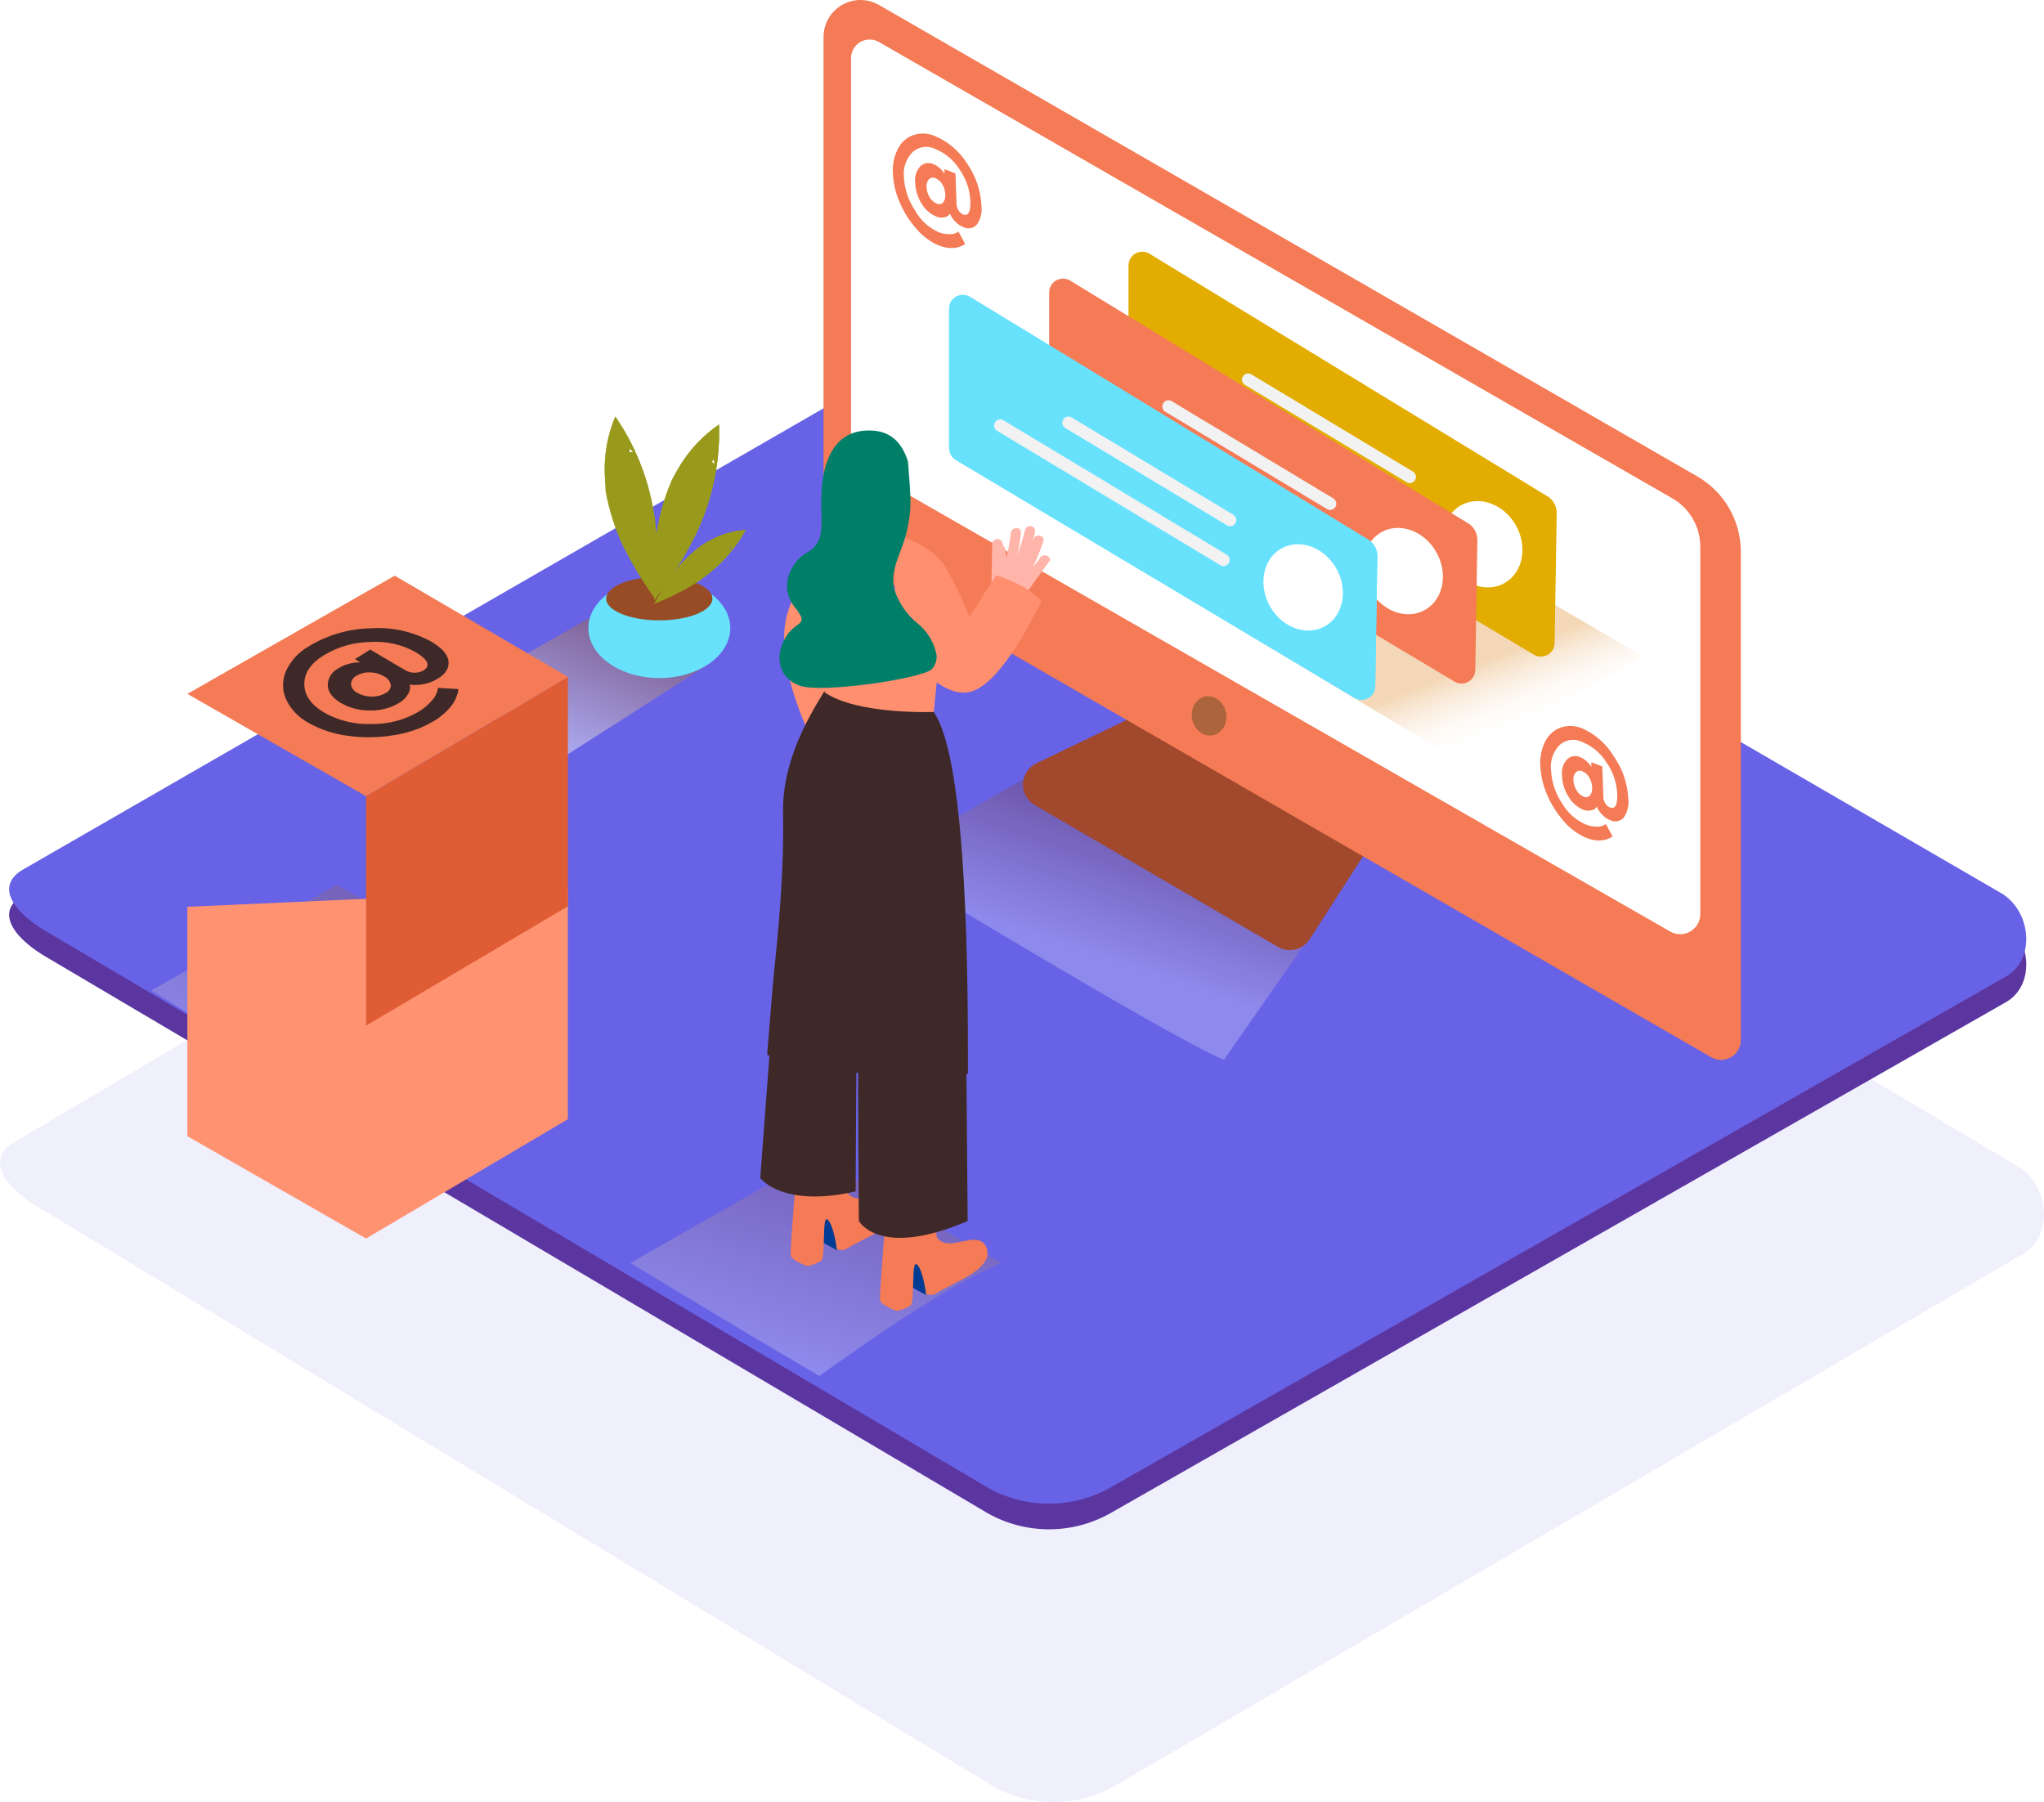 <?xml version="1.0" encoding="UTF-8" standalone="no"?>
<svg
   width="240"
   height="211.593"
   viewBox="0 0 240 211.593"
   fill="none"
   version="1.1"
   id="svg164"
   xmlns="http://www.w3.org/2000/svg"
   xmlnsSvg="http://www.w3.org/2000/svg">
  <path
     opacity="0.099"
     d="M 116.454,209.641 4.667,141.832 c -3.559,-2.054 -6.609,-5.419 -3.142,-7.627 L 113.709,67.841 c 1.682,-1.07 4.237,-1.773 5.951,-0.749 l 117.328,69.903 c 3.559,2.121 4.198,8.028 0.652,10.169 l -106.455,62.37 c -4.547,2.707 -10.148,2.747 -14.731,0.107 z"
     fill="#6862e6"
     id="path2" />
  <path
     d="M 115.994,177.689 5.676,112.512 c -3.512,-1.974 -6.523,-5.209 -3.1,-7.331 L 113.286,41.393 c 1.66,-1.029 4.181,-1.704 5.873,-0.72 l 115.786,67.19 c 3.512,2.039 4.142,7.718 0.643,9.775 l -105.056,59.949 c -4.487,2.602 -10.015,2.641 -14.538,0.103 z"
     fill="#5b36a0"
     id="path4" />
  <path
     d="M 115.994,174.681 5.676,109.504 c -3.512,-1.975 -6.523,-5.209 -3.1,-7.332 L 113.286,38.384 c 1.66,-1.029 4.181,-1.704 5.873,-0.72 l 115.786,67.19 c 3.512,2.039 4.142,7.717 0.643,9.775 l -105.056,59.949 c -4.487,2.602 -10.015,2.641 -14.538,0.103 z"
     fill="#6862e6"
     id="path6" />
  <g
     style="mix-blend-mode:multiply"
     opacity="0.25"
     id="g10"
     transform="translate(-28,-0.407)">
    <path
       d="m 153.09,89.094 -21.768,12.418 c 0,0 33.533,20.457 40.39,23.338 l 12.537,-18.007"
       fill="url(#paint0_linear_332_2)"
       id="path8"
       style="fill:url(#paint0_linear_332_2)" />
  </g>
  <g
     style="mix-blend-mode:multiply"
     opacity="0.25"
     id="g14"
     transform="translate(-28,-0.407)">
    <path
       d="m 145.57,148.67 -21.774,-12.393 -21.774,12.418 c 0,0 11.34,6.92 22.179,13.274 6.883,-4.868 13.772,-9.788 21.369,-13.299 z"
       fill="url(#paint1_linear_332_2)"
       id="path12"
       style="fill:url(#paint1_linear_332_2)" />
  </g>
  <g
     style="mix-blend-mode:multiply"
     opacity="0.46"
     id="g18"
     transform="translate(-28,-0.407)">
    <path
       d="M 98.658,72.142 84.847,80.02 c 0,0 1.171,7.222 8.028,10.103 L 110.957,78.547"
       fill="url(#paint2_linear_332_2)"
       id="path16"
       style="fill:url(#paint2_linear_332_2)" />
  </g>
  <ellipse
     cx="77.418"
     cy="73.748"
     rx="8.33"
     ry="5.865"
     fill="#68e1fd"
     id="ellipse20" />
  <ellipse
     cx="77.412"
     cy="70.288"
     rx="6.24"
     ry="2.553"
     fill="#974c26"
     id="ellipse22" />
  <path
     fill-rule="evenodd"
     clip-rule="evenodd"
     d="m 77.058,62.577 c 0.09,1.151 0.129,2.302 0.129,3.453 -0.007,1.44 -0.077,2.881 -0.232,4.315 -0.495,-0.688 -0.984,-1.408 -1.499,-2.219 -0.662,-1.035 -1.28,-2.096 -1.846,-3.183 -0.526,-0.967 -0.976,-1.973 -1.344,-3.01 -0.41,-1.126 -0.739,-2.28 -0.984,-3.453 -0.064,-0.283 -0.122,-0.617 -0.174,-0.926 v -0.109 -0.27 c -0.051,-0.605 -0.103,-1.248 -0.103,-1.891 -0.029,-2.187 0.394,-4.357 1.242,-6.373 2.252,3.266 3.77,6.98 4.451,10.888 0.043,0.232 0.083,0.465 0.122,0.701 0,-0.045 0.09,0.424 0.09,0.598 l 0.064,0.585 c 0.03,0.296 0.058,0.594 0.084,0.894 z m -3.145,-9.492 c 0,10e-5 0,3e-4 0,4e-4 h -0.007 c 0.002,-1e-4 0.004,-3e-4 0.007,-4e-4 z m 0,0 c 0.158,-0.009 0.317,0.009 0.469,0.052 -0.154,-0.172 -0.311,-0.339 -0.469,-0.502 0.033,0.148 0.033,0.302 0,0.45 z"
     fill="#999a1c"
     id="path24" />
  <path
     fill-rule="evenodd"
     clip-rule="evenodd"
     d="m 81.085,63.941 c -0.547,1.048 -1.113,2.006 -1.756,2.978 -0.779,1.215 -1.641,2.386 -2.496,3.524 -0.058,-0.842 -0.058,-1.717 -0.058,-2.675 0,-1.228 0.051,-2.45 0.167,-3.672 0.08,-1.098 0.245,-2.188 0.496,-3.26 0.262,-1.17 0.608,-2.32 1.035,-3.441 0.116,-0.296 0.238,-0.585 0.36,-0.875 v 0 l 0.033,-0.103 0.128,-0.238 c 0.29,-0.559 0.598,-1.113 0.933,-1.646 1.162,-1.858 2.695,-3.456 4.503,-4.694 0.13,3.968 -0.6,7.917 -2.142,11.576 -0.09,0.21 -0.183,0.424 -0.277,0.643 l -0.251,0.553 -0.263,0.534 c -0.133,0.266 -0.271,0.532 -0.412,0.797 z m 2.708,-10.077 c -0.043,0.145 -0.118,0.279 -0.219,0.392 0.126,0.066 0.241,0.151 0.341,0.251 -0.034,-0.206 -0.075,-0.42 -0.122,-0.643 z"
     fill="#999a1c"
     id="path26" />
  <path
     fill-rule="evenodd"
     clip-rule="evenodd"
     d="m 81.213,68.745 c -0.639,0.373 -1.282,0.72 -1.929,1.042 -0.811,0.405 -1.641,0.765 -2.47,1.113 0.244,-0.469 0.521,-0.952 0.829,-1.466 0.406,-0.643 0.83,-1.286 1.287,-1.929 0.397,-0.568 0.838,-1.103 1.319,-1.601 0.52,-0.547 1.079,-1.057 1.672,-1.524 l 0.476,-0.354 0.052,-0.045 0.147,-0.09 c 0.341,-0.206 0.682,-0.405 1.036,-0.585 1.224,-0.629 2.564,-0.999 3.937,-1.087 -1.21,2.181 -2.878,4.074 -4.889,5.55 l -0.36,0.264 -0.309,0.219 -0.315,0.199 z m 4.696,-4.566 c -0.07,0.065 -0.153,0.113 -0.244,0.141 v 0.006 c 0.043,0.081 0.073,0.167 0.09,0.257 0.056,-0.133 0.107,-0.268 0.154,-0.405 z"
     fill="#999a1c"
     id="path28" />
  <path
     fill-rule="evenodd"
     clip-rule="evenodd"
     d="m 77.058,62.577 c 0.09,1.151 0.129,2.302 0.129,3.453 -0.007,1.44 -0.077,2.881 -0.232,4.315 -0.495,-0.688 -0.984,-1.408 -1.499,-2.219 -0.662,-1.035 -1.28,-2.096 -1.846,-3.183 -0.526,-0.967 -0.976,-1.973 -1.344,-3.01 -0.41,-1.126 -0.739,-2.28 -0.984,-3.453 -0.064,-0.283 -0.122,-0.617 -0.174,-0.926 v -0.109 -0.27 c -0.051,-0.605 -0.103,-1.248 -0.103,-1.891 -0.029,-2.187 0.394,-4.357 1.242,-6.373 2.252,3.266 3.77,6.98 4.451,10.888 0.043,0.232 0.083,0.465 0.122,0.701 0,-0.045 0.09,0.424 0.09,0.598 l 0.064,0.585 c 0.03,0.296 0.058,0.594 0.084,0.894 z m -3.145,-9.492 c 0,10e-5 0,3e-4 0,4e-4 h -0.007 c 0.002,-1e-4 0.004,-3e-4 0.007,-4e-4 z m 0,0 c 0.158,-0.009 0.317,0.009 0.469,0.052 -0.154,-0.172 -0.311,-0.339 -0.469,-0.502 0.033,0.148 0.033,0.302 0,0.45 z"
     fill="#999a1c"
     id="path30" />
  <path
     fill-rule="evenodd"
     clip-rule="evenodd"
     d="m 81.085,63.941 c -0.547,1.048 -1.113,2.006 -1.756,2.978 -0.779,1.215 -1.641,2.386 -2.496,3.524 -0.058,-0.842 -0.058,-1.717 -0.058,-2.675 0,-1.228 0.051,-2.45 0.167,-3.672 0.08,-1.098 0.245,-2.188 0.496,-3.26 0.262,-1.17 0.608,-2.32 1.035,-3.441 0.116,-0.296 0.238,-0.585 0.36,-0.875 v 0 l 0.033,-0.103 0.128,-0.238 c 0.29,-0.559 0.598,-1.113 0.933,-1.646 1.162,-1.858 2.695,-3.456 4.503,-4.694 0.13,3.968 -0.6,7.917 -2.142,11.576 -0.09,0.21 -0.183,0.424 -0.277,0.643 l -0.251,0.553 -0.263,0.534 c -0.133,0.266 -0.271,0.532 -0.412,0.797 z m 2.708,-10.077 c -0.043,0.145 -0.118,0.279 -0.219,0.392 0.126,0.066 0.241,0.151 0.341,0.251 -0.034,-0.206 -0.075,-0.42 -0.122,-0.643 z"
     fill="#999a1c"
     id="path32" />
  <path
     fill-rule="evenodd"
     clip-rule="evenodd"
     d="m 81.213,68.745 c -0.639,0.373 -1.282,0.72 -1.929,1.042 -0.811,0.405 -1.641,0.765 -2.47,1.113 0.244,-0.469 0.521,-0.952 0.829,-1.466 0.406,-0.643 0.83,-1.286 1.287,-1.929 0.397,-0.568 0.838,-1.103 1.319,-1.601 0.52,-0.547 1.079,-1.057 1.672,-1.524 l 0.476,-0.354 0.052,-0.045 0.147,-0.09 c 0.341,-0.206 0.682,-0.405 1.036,-0.585 1.224,-0.629 2.564,-0.999 3.937,-1.087 -1.21,2.181 -2.878,4.074 -4.889,5.55 l -0.36,0.264 -0.309,0.219 -0.315,0.199 z m 4.696,-4.566 c -0.07,0.065 -0.153,0.113 -0.244,0.141 v 0.006 c 0.043,0.081 0.073,0.167 0.09,0.257 0.056,-0.133 0.107,-0.268 0.154,-0.405 z"
     fill="#999a1c"
     id="path34" />
  <path
     d="m 133.735,83.838 -12.048,5.788 c -0.925,0.445 -1.529,1.364 -1.569,2.389 -0.041,1.025 0.489,1.989 1.376,2.505 l 28.554,16.656 c 1.283,0.749 2.928,0.355 3.731,-0.894 l 6.941,-10.791"
     fill="#a1482d"
     id="path36" />
  <path
     d="M 199.264,55.921 103.194,0.577 c -1.342,-0.771 -2.993,-0.769 -4.332,0.005 -1.34,0.774 -2.165,2.204 -2.165,3.751 V 61.909 c 0,1.287 0.686,2.476 1.801,3.119 L 200.917,124.134 c 0.719,0.417 1.606,0.417 2.325,0.002 0.72,-0.416 1.163,-1.184 1.161,-2.015 V 64.783 c -0.003,-3.661 -1.963,-7.041 -5.139,-8.862 z"
     fill="#f47b56"
     id="path38" />
  <path
     d="m 103.2,4.931 93.169,53.589 c 2.025,1.166 3.273,3.323 3.274,5.659 v 43.157 c -0.001,0.841 -0.45,1.617 -1.177,2.038 -0.728,0.421 -1.624,0.424 -2.354,0.007 L 101.097,54.899 c -0.724,-0.415 -1.171,-1.185 -1.171,-2.019 V 6.828 c 0,-0.78 0.415,-1.501 1.09,-1.892 0.675,-0.391 1.507,-0.393 2.184,-0.006 z"
     fill="#ffffff"
     id="path40" />
  <ellipse
     cx="123.507"
     cy="109.389"
     rx="2.026"
     ry="2.315"
     transform="rotate(-10.9)"
     fill="#ab643c"
     id="ellipse42" />
  <path
     opacity="0.32"
     d="m 128.242,63.484 43.297,26.007 21.389,-12.431 -38.216,-22.238"
     fill="url(#paint3_linear_332_2)"
     id="path44"
     style="fill:url(#paint3_linear_332_2)" />
  <path
     d="m 181.748,58.307 -46.81,-28.534 c -0.51,-0.295 -1.141,-0.29 -1.646,0.013 -0.505,0.303 -0.806,0.857 -0.785,1.446 v 16.257 c -0.004,0.598 0.306,1.155 0.817,1.466 l 46.803,27.93 c 0.5,0.284 1.114,0.281 1.612,-0.01 0.497,-0.29 0.802,-0.823 0.8,-1.399 l 0.244,-15.158 c 0.037,-0.807 -0.357,-1.573 -1.035,-2.013 z"
     fill="#e2ac00"
     id="path46" />
  <path
     d="m 170.549,66.674 c 1.679,2.347 4.631,3.003 6.587,1.473 1.955,-1.531 2.18,-4.675 0.501,-7.016 -1.678,-2.341 -4.631,-3.003 -6.587,-1.473 -1.955,1.53 -2.18,4.669 -0.501,7.016 z"
     fill="#ffffff"
     id="path48" />
  <path
     d="m 165.956,55.407 -19.092,-11.492 c -0.34,-0.159 -0.745,-0.033 -0.935,0.29 -0.19,0.323 -0.103,0.738 0.202,0.958 l 19.092,11.492 c 0.339,0.159 0.744,0.034 0.934,-0.29 0.191,-0.323 0.103,-0.738 -0.201,-0.958 z"
     fill="#f2f2f2"
     id="path50" />
  <path
     d="m 165.171,60.076 -26.315,-15.839 c -0.333,-0.116 -0.701,0.023 -0.874,0.33 -0.173,0.307 -0.1,0.694 0.172,0.918 l 26.284,15.846 c 0.34,0.159 0.745,0.033 0.935,-0.29 0.19,-0.323 0.102,-0.738 -0.202,-0.958 z"
     fill="#f2f2f2"
     id="path52" />
  <path
     d="m 172.408,61.458 -46.784,-28.527 c -0.511,-0.295 -1.141,-0.29 -1.646,0.014 -0.506,0.303 -0.806,0.857 -0.786,1.446 v 16.251 c -0.007,0.599 0.3,1.158 0.811,1.473 l 46.803,27.93 c 0.506,0.291 1.13,0.286 1.631,-0.013 0.501,-0.299 0.802,-0.845 0.788,-1.428 l 0.244,-15.158 c 0.022,-0.803 -0.382,-1.558 -1.061,-1.987 z"
     fill="#f47b56"
     id="path54" />
  <path
     d="m 161.209,69.825 c 1.679,2.347 4.631,3.003 6.587,1.473 1.955,-1.53 2.18,-4.675 0.501,-7.016 -1.679,-2.341 -4.631,-3.003 -6.587,-1.473 -1.955,1.531 -2.18,4.669 -0.501,7.016 z"
     fill="#ffffff"
     id="path56" />
  <path
     d="m 156.616,58.558 -19.105,-11.492 c -0.34,-0.159 -0.745,-0.034 -0.935,0.29 -0.19,0.323 -0.103,0.738 0.202,0.958 l 19.092,11.492 c 0.339,0.159 0.744,0.033 0.935,-0.29 0.19,-0.323 0.102,-0.738 -0.202,-0.958 z"
     fill="#f2f2f2"
     id="path58" />
  <path
     d="m 155.825,63.259 -26.309,-15.865 c -0.34,-0.159 -0.745,-0.033 -0.935,0.29 -0.19,0.323 -0.103,0.738 0.201,0.958 l 26.316,15.839 c 0.34,0.159 0.745,0.033 0.935,-0.29 0.19,-0.323 0.102,-0.738 -0.202,-0.958 z"
     fill="#f2f2f2"
     id="path60" />
  <path
     d="m 160.668,63.375 -46.797,-28.527 c -0.51,-0.295 -1.14,-0.29 -1.646,0.014 -0.505,0.303 -0.806,0.857 -0.785,1.446 v 16.251 c -0.004,0.598 0.306,1.155 0.817,1.466 l 46.803,27.929 c 0.506,0.291 1.13,0.286 1.631,-0.013 0.501,-0.299 0.803,-0.845 0.788,-1.428 l 0.244,-15.158 c 0.021,-0.8 -0.379,-1.552 -1.055,-1.981 z"
     fill="#68e1fd"
     id="path62" />
  <path
     d="m 160.668,63.375 -46.797,-28.527 c -0.51,-0.295 -1.14,-0.29 -1.646,0.014 -0.505,0.303 -0.806,0.857 -0.785,1.446 v 16.251 c -0.004,0.598 0.306,1.155 0.817,1.466 l 46.803,27.929 c 0.506,0.291 1.13,0.286 1.631,-0.013 0.501,-0.299 0.803,-0.845 0.788,-1.428 l 0.244,-15.158 c 0.021,-0.8 -0.379,-1.552 -1.055,-1.981 z"
     fill="#68e1fd"
     id="path64" />
  <path
     d="m 149.463,71.741 c 1.679,2.347 4.631,3.003 6.587,1.473 1.955,-1.53 2.18,-4.675 0.502,-7.016 -1.679,-2.341 -4.632,-3.003 -6.587,-1.473 -1.956,1.531 -2.162,4.669 -0.502,7.016 z"
     fill="#ffffff"
     id="path66" />
  <path
     d="m 144.87,60.474 -19.098,-11.492 c -0.34,-0.159 -0.745,-0.034 -0.935,0.29 -0.19,0.323 -0.103,0.738 0.201,0.958 l 19.092,11.492 c 0.34,0.159 0.745,0.033 0.935,-0.29 0.19,-0.323 0.103,-0.738 -0.201,-0.958 z"
     fill="#f2f2f2"
     id="path68" />
  <path
     d="m 144.079,65.15 -26.316,-15.839 c -0.34,-0.159 -0.745,-0.033 -0.935,0.29 -0.19,0.323 -0.102,0.738 0.202,0.958 l 26.315,15.839 c 0.34,0.159 0.745,0.033 0.935,-0.29 0.19,-0.323 0.103,-0.738 -0.201,-0.958 z"
     fill="#f2f2f2"
     id="path70" />
  <path
     d="m 99.25,61.78 c -3.024,2.602 -5.311,5.953 -6.632,9.717 -2.328,6.431 3.493,16.939 3.493,16.939 l 9.057,-7.17"
     fill="#ff8f6f"
     id="path72" />
  <path
     d="m 98.273,146.803 -2.458,-1.357 0.644,-3.511 c 0,0 3.66,0.347 3.981,1.646"
     fill="#003b94"
     id="path74" />
  <path
     d="m 99.173,146.751 c 0.553,-0.34 1.132,-0.643 1.705,-0.945 1.421,-0.778 3.473,-1.582 4.348,-3.042 0.367,-0.604 0.321,-1.373 -0.116,-1.929 -1.286,-1.556 -4.104,1.003 -5.544,-0.72 -0.283,-0.341 -0.419,-5.749 -0.419,-5.749 l -5.48,1.479 c 0,0 -0.926,10.868 -0.823,11.537 0.102,0.668 1.987,1.286 1.987,1.286 0.562,-0.119 1.097,-0.337 1.583,-0.643 0.572,-0.418 0.051,-5.518 0.784,-4.804 0.734,0.714 1.055,3.505 1.055,3.505 0.305,0.046 0.614,0.054 0.92,0.025 z"
     fill="#f47b56"
     id="path76" />
  <path
     d="m 108.738,152.057 -2.457,-1.338 0.643,-3.511 c 0,0 3.661,0.347 3.982,1.646"
     fill="#003b94"
     id="path78" />
  <path
     d="m 109.665,152.005 c 0.553,-0.34 1.132,-0.643 1.704,-0.945 1.422,-0.778 3.474,-1.582 4.349,-3.042 0.367,-0.604 0.321,-1.373 -0.116,-1.929 -1.287,-1.556 -4.104,1.003 -5.545,-0.72 -0.283,-0.341 -0.418,-5.749 -0.418,-5.749 l -5.481,1.479 c 0,0 -0.932,10.906 -0.829,11.55 0.103,0.643 1.987,1.286 1.987,1.286 0.562,-0.119 1.097,-0.337 1.583,-0.643 0.572,-0.418 0.051,-5.518 0.784,-4.804 0.734,0.714 1.055,3.505 1.055,3.505 0.307,0.042 0.619,0.046 0.927,0.012 z"
     fill="#f47b56"
     id="path80" />
  <path
     d="m 90.882,116.726 -1.615,21.588 c 0,0 2.573,3.55 11.199,1.576 v 0 l 0.084,-14.553"
     fill="#3e2928"
     id="path82" />
  <path
     d="m 100.846,121.002 c -0.187,1.859 0,22.36 0,22.36 0,0 2.386,4.463 12.775,0 l -0.148,-17.421"
     fill="#3e2928"
     id="path84" />
  <path
     d="m 90.078,123.857 c 0.707,0.489 0.952,-2.025 1.691,-1.594 2.692,1.562 5.548,2.822 8.517,3.755 h 0.064 c 0.143,-0.069 0.308,-0.078 0.457,-0.023 0.15,0.054 0.27,0.167 0.334,0.313 1.835,0.547 3.702,0.976 5.59,1.286 2.425,0.386 4.432,-1.409 6.922,-1.531 0,-9.53 0.045,-36.656 -4.014,-42.444 l -12.01,-4.039 c -0.058,0.99 -5.828,7.678 -5.686,15.833 0.161,9.189 -1.036,17.858 -1.242,20.733 -0.032,0.489 -0.598,7.19 -0.623,7.71 z"
     fill="#3e2928"
     id="path86" />
  <path
     d="m 110.745,72.661 -1.106,10.932 c 0,0 -8.961,0.36 -12.82,-2.302 v -9.273"
     fill="#ff8f6f"
     id="path88" />
  <path
     d="m 122.137,65.465 -0.913,1.248 c 0.487,-1.015 0.916,-2.056 1.286,-3.119 0.258,-0.727 -0.907,-1.016 -1.164,-0.289 l -0.135,0.373 c 0.111,-0.386 0.217,-0.774 0.315,-1.164 0.08,-0.321 -0.116,-0.647 -0.437,-0.727 -0.322,-0.08 -0.647,0.116 -0.727,0.437 -0.252,1.009 -0.555,2.005 -0.907,2.984 0.196,-0.869 0.338,-1.75 0.424,-2.637 0.078,-0.765 -1.125,-0.733 -1.196,0 -0.1,1.01 -0.281,2.01 -0.54,2.99 0,-0.343 -0.032,-0.686 -0.097,-1.029 -0.018,-0.173 -0.109,-0.33 -0.251,-0.431 -0.032,-0.135 -0.07,-0.264 -0.115,-0.399 -0.095,-0.278 -0.375,-0.448 -0.665,-0.404 -0.29,0.044 -0.506,0.29 -0.513,0.584 l -0.077,4.502 c -0.218,0.467 -0.501,0.9 -0.842,1.286 0.578,0.4 1.137,0.83 1.672,1.286 0.478,0.404 0.933,0.833 1.364,1.286 0.386,-0.48 0.757,-0.969 1.113,-1.466 0.044,-0.037 0.083,-0.081 0.115,-0.129 1.072,-1.586 2.179,-3.147 3.319,-4.682 0.477,-0.527 -0.572,-1.113 -1.029,-0.502 z"
     fill="#ffb5a9"
     id="path90" />
  <path
     d="m 105.059,62.693 c 0,0 4.233,1.138 5.95,3.858 1.076,1.883 2.023,3.836 2.837,5.846 l 3.126,-4.855 c 0,0 3.795,1.164 5.3,3.029 0,0 -4.502,9.839 -8.426,10.682 -3.924,0.842 -8.092,-5.775 -8.092,-5.775 0,0 -0.862,2.765 -0.695,-0.186"
     fill="#ff8f6f"
     id="path92" />
  <path
     d="m 107.748,73.208 c -1.231,-1.001 -2.159,-2.323 -2.683,-3.82 -0.508,-1.73 0.129,-3.248 0.721,-4.855 0.64,-1.594 1.014,-3.282 1.106,-4.997 0.052,-1.685 -0.141,-3.37 -0.257,-5.048 -0.017,-0.072 -0.017,-0.147 0,-0.219 -0.566,-1.897 -1.724,-3.505 -4.008,-3.698 -5.911,-0.502 -6.246,6.045 -6.201,8.707 0.046,2.662 0.329,4.463 -1.633,5.575 -1.962,1.113 -3.377,4.032 -1.506,6.392 1.872,2.36 0.193,1.498 -1.055,3.595 -1.247,2.096 -0.926,4.714 1.634,5.659 2.56,0.945 14.461,-0.83 15.554,-1.929 0.388,-0.443 0.589,-1.02 0.56,-1.608 -0.267,-1.48 -1.06,-2.814 -2.232,-3.756 z"
     fill="#007f68"
     id="path94" />
  <path
     fill-rule="evenodd"
     clip-rule="evenodd"
     d="m 115.235,24.101 c -0.091,-1.753 -0.67,-3.446 -1.672,-4.888 -0.892,-1.441 -2.209,-2.569 -3.77,-3.228 -0.799,-0.357 -1.703,-0.402 -2.534,-0.129 -0.793,0.281 -1.448,0.857 -1.827,1.608 -0.457,0.895 -0.661,1.898 -0.592,2.9 0.056,1.193 0.335,2.364 0.824,3.453 0.487,1.141 1.161,2.192 1.994,3.113 0.702,0.818 1.582,1.465 2.573,1.891 0.348,0.139 0.714,0.232 1.087,0.277 0.284,0.038 0.571,0.038 0.855,0 0.222,-0.031 0.438,-0.091 0.644,-0.18 0.13,-0.051 0.257,-0.111 0.379,-0.18 l 0.129,-0.09 -0.779,-1.447 -0.257,0.141 c -0.261,0.121 -0.549,0.174 -0.836,0.154 -0.442,0.005 -0.879,-0.081 -1.287,-0.251 -1.17,-0.537 -2.134,-1.44 -2.746,-2.572 -0.769,-1.147 -1.213,-2.48 -1.287,-3.858 -0.124,-1.096 0.257,-2.189 1.036,-2.971 0.737,-0.652 1.798,-0.787 2.676,-0.341 1.181,0.491 2.178,1.341 2.849,2.431 0.747,1.071 1.177,2.33 1.242,3.633 0.047,1.316 -0.24,1.852 -0.862,1.608 -0.222,-0.096 -0.407,-0.261 -0.528,-0.469 -0.142,-0.216 -0.222,-0.468 -0.231,-0.727 l -0.129,-3.614 -1.286,-0.502 v 0.572 l -0.116,-0.206 c -0.132,-0.188 -0.288,-0.359 -0.463,-0.508 -0.206,-0.186 -0.443,-0.335 -0.701,-0.437 -0.521,-0.256 -1.146,-0.158 -1.563,0.244 -0.475,0.523 -0.694,1.229 -0.599,1.929 0.027,0.864 0.285,1.706 0.746,2.437 0.383,0.673 0.975,1.204 1.686,1.511 0.298,0.135 0.63,0.175 0.952,0.116 0.192,-0.028 0.374,-0.106 0.527,-0.225 0.061,-0.066 0.113,-0.14 0.155,-0.219 l 0.154,0.302 c 0.148,0.26 0.335,0.496 0.553,0.701 0.243,0.252 0.537,0.449 0.862,0.579 0.533,0.283 1.19,0.17 1.595,-0.277 0.464,-0.665 0.659,-1.48 0.547,-2.283 z m -4.245,-1.267 c 0.042,0.34 -0.053,0.682 -0.264,0.952 -0.198,0.196 -0.499,0.242 -0.746,0.116 -0.345,-0.149 -0.632,-0.406 -0.817,-0.733 -0.226,-0.359 -0.352,-0.772 -0.367,-1.196 -0.045,-0.337 0.059,-0.677 0.283,-0.932 0.217,-0.196 0.532,-0.237 0.791,-0.103 0.331,0.144 0.604,0.392 0.779,0.707 0.213,0.361 0.331,0.77 0.341,1.19 z"
     fill="#f47b56"
     id="path96" />
  <path
     fill-rule="evenodd"
     clip-rule="evenodd"
     d="m 191.184,93.735 c -0.089,-1.753 -0.669,-3.447 -1.672,-4.887 -0.86,-1.457 -2.15,-2.611 -3.692,-3.305 -0.803,-0.354 -1.707,-0.4 -2.541,-0.129 -0.793,0.285 -1.447,0.862 -1.827,1.614 -0.457,0.893 -0.662,1.893 -0.592,2.894 0.055,1.193 0.335,2.364 0.823,3.453 0.488,1.143 1.162,2.197 1.994,3.119 0.704,0.816 1.584,1.46 2.574,1.884 0.346,0.141 0.709,0.236 1.08,0.283 0.286,0.038 0.576,0.038 0.862,0 0.221,-0.034 0.437,-0.095 0.643,-0.18 0.131,-0.051 0.258,-0.112 0.38,-0.18 l 0.129,-0.09 -0.779,-1.447 -0.257,0.141 c -0.262,0.118 -0.549,0.171 -0.836,0.154 -0.442,-1e-4 -0.879,-0.088 -1.287,-0.257 -1.169,-0.511 -2.143,-1.383 -2.779,-2.489 -0.769,-1.146 -1.214,-2.48 -1.286,-3.858 -0.137,-1.099 0.235,-2.199 1.01,-2.99 0.74,-0.648 1.799,-0.78 2.676,-0.334 1.178,0.491 2.172,1.339 2.843,2.425 0.746,1.073 1.176,2.334 1.241,3.64 0.039,1.318 -0.225,1.852 -0.868,1.608 -0.222,-0.096 -0.407,-0.261 -0.528,-0.469 -0.14,-0.217 -0.22,-0.468 -0.231,-0.727 l -0.129,-3.614 -1.286,-0.495 v 0.572 l -0.122,-0.206 c -0.133,-0.19 -0.288,-0.363 -0.464,-0.514 -0.205,-0.187 -0.443,-0.335 -0.701,-0.437 -0.518,-0.255 -1.141,-0.157 -1.556,0.244 -0.478,0.521 -0.698,1.229 -0.599,1.929 0.027,0.867 0.287,1.711 0.753,2.444 0.382,0.676 0.973,1.208 1.685,1.518 0.296,0.135 0.627,0.173 0.946,0.109 0.193,-0.027 0.375,-0.104 0.527,-0.225 0.059,-0.067 0.111,-0.14 0.155,-0.219 l 0.154,0.302 c 0.15,0.259 0.336,0.495 0.553,0.701 0.245,0.25 0.538,0.447 0.862,0.579 0.533,0.281 1.188,0.168 1.596,-0.277 0.463,-0.665 0.658,-1.48 0.546,-2.283 z m -4.239,-1.267 c 0.041,0.341 -0.057,0.683 -0.27,0.952 -0.199,0.194 -0.5,0.238 -0.746,0.109 -0.345,-0.152 -0.632,-0.411 -0.817,-0.74 -0.225,-0.357 -0.352,-0.768 -0.367,-1.19 -0.045,-0.338 0.061,-0.679 0.29,-0.932 0.218,-0.194 0.533,-0.232 0.791,-0.097 0.329,0.143 0.601,0.392 0.772,0.707 0.216,0.36 0.336,0.77 0.347,1.19 z"
     fill="#f47b56"
     id="path98" />
  <g
     style="mix-blend-mode:multiply"
     opacity="0.25"
     id="g102"
     transform="translate(-28,-0.407)">
    <path
       d="M 89.324,116.676 67.55,104.29 45.782,116.702 c 0,0 12.113,7.562 22.951,13.916 6.883,-4.862 13,-10.424 20.591,-13.942 z"
       fill="url(#paint4_linear_332_2)"
       id="path100"
       style="fill:url(#paint4_linear_332_2)" />
  </g>
  <g
     filter="url(#filter0_d_332_2)"
     id="g106"
     transform="translate(-28,-0.407)">
    <path
       fill-rule="evenodd"
       clip-rule="evenodd"
       d="m 50,81.878 v 26.935 l 20.984,12.018 23.694,-14.013 V 79.883"
       fill="#ff9271"
       id="path104" />
  </g>
  <path
     d="m 42.984,93.489 v 26.935 l 23.694,-14.013 V 79.476 Z"
     fill="#df5c34"
     id="path108" />
  <path
     d="m 22,81.471 24.347,-13.878 20.331,11.883 -23.694,14.012 z"
     fill="#f47b56"
     id="path110" />
  <path
     fill-rule="evenodd"
     clip-rule="evenodd"
     d="m 50.645,75.34 c -2.171,-1.189 -4.635,-1.732 -7.104,-1.565 -2.59,0.046 -5.12,0.785 -7.328,2.142 -1.158,0.659 -2.079,1.667 -2.633,2.88 -0.462,1.05 -0.462,2.246 0,3.296 0.559,1.191 1.49,2.168 2.652,2.783 1.44,0.814 3.027,1.333 4.67,1.526 1.807,0.25 3.641,0.218 5.438,-0.096 1.649,-0.251 3.233,-0.822 4.663,-1.68 0.496,-0.303 0.958,-0.66 1.377,-1.065 0.318,-0.301 0.601,-0.637 0.846,-1 0.169,-0.27 0.307,-0.558 0.41,-0.859 0.072,-0.188 0.13,-0.381 0.173,-0.577 0.004,-0.073 0.004,-0.145 0,-0.218 l -2.376,-0.135 -0.09,0.404 c -0.129,0.407 -0.348,0.78 -0.641,1.09 -0.437,0.508 -0.955,0.941 -1.531,1.283 -1.666,0.988 -3.573,1.494 -5.509,1.462 -1.944,0.082 -3.874,-0.377 -5.573,-1.327 -1.556,-0.917 -2.357,-2.059 -2.357,-3.341 -0.013,-1.308 0.737,-2.435 2.248,-3.38 1.661,-1.013 3.564,-1.56 5.509,-1.584 1.835,-0.121 3.667,0.286 5.278,1.174 1.516,0.898 1.832,1.623 0.948,2.174 -0.648,0.349 -1.427,0.349 -2.075,0 l -4.17,-2.456 -1.8,1.122 0.64,0.385 h -0.352 c -0.345,0.019 -0.686,0.077 -1.018,0.173 -0.416,0.108 -0.814,0.279 -1.179,0.507 -0.776,0.368 -1.273,1.148 -1.281,2.007 0.038,0.795 0.551,1.488 1.55,2.078 1.057,0.607 2.26,0.911 3.478,0.879 1.177,0.023 2.337,-0.283 3.35,-0.885 0.434,-0.246 0.797,-0.602 1.05,-1.032 0.152,-0.231 0.241,-0.499 0.256,-0.776 -0.014,-0.117 -0.044,-0.231 -0.09,-0.34 l 0.487,0.038 c 0.446,0.013 0.892,-0.032 1.326,-0.135 0.528,-0.107 1.034,-0.306 1.492,-0.59 0.967,-0.584 1.377,-1.276 1.281,-2.071 -0.096,-0.795 -0.775,-1.558 -2.018,-2.289 z m -5.573,4.066 c 0.416,0.18 0.715,0.555 0.801,1 h 0.026 c 0.007,0.41 -0.23,0.785 -0.602,0.956 -0.492,0.291 -1.056,0.438 -1.627,0.423 -0.594,0.014 -1.181,-0.135 -1.698,-0.43 -0.41,-0.18 -0.697,-0.562 -0.756,-1.007 0.01,-0.427 0.257,-0.813 0.641,-1 0.467,-0.28 1.006,-0.418 1.55,-0.398 0.586,8e-4 1.161,0.158 1.665,0.455 z"
     fill="#3e2928"
     id="path112" />
  <defs
     id="defs162">
    <filter
       id="filter0_d_332_2"
       x="0"
       y="54.883"
       width="144.678"
       height="140.947"
       filterUnits="userSpaceOnUse"
       color-interpolation-filters="sRGB">
      <feFlood
         flood-opacity="0"
         result="BackgroundImageFix"
         id="feFlood114" />
      <feColorMatrix
         in="SourceAlpha"
         type="matrix"
         values="0 0 0 0 0 0 0 0 0 0 0 0 0 0 0 0 0 0 127 0"
         result="hardAlpha"
         id="feColorMatrix116" />
      <feOffset
         dy="25"
         id="feOffset118" />
      <feGaussianBlur
         stdDeviation="25"
         id="feGaussianBlur120" />
      <feColorMatrix
         type="matrix"
         values="0 0 0 0 0.209 0 0 0 0 0.069 0 0 0 0 0.478 0 0 0 0.497 0"
         id="feColorMatrix122" />
      <feBlend
         mode="normal"
         in2="BackgroundImageFix"
         result="effect1_dropShadow_332_2"
         id="feBlend124" />
      <feBlend
         mode="normal"
         in="SourceGraphic"
         in2="effect1_dropShadow_332_2"
         result="shape"
         id="feBlend126" />
    </filter>
    <linearGradient
       id="paint0_linear_332_2"
       x1="152.88"
       y1="93.03"
       x2="147.356"
       y2="109.429"
       gradientUnits="userSpaceOnUse">
      <stop
         stop-color="#78B46A"
         id="stop129" />
      <stop
         offset="0.03"
         stop-color="#7F3500"
         id="stop131" />
      <stop
         offset="1"
         stop-color="white"
         id="stop133" />
    </linearGradient>
    <linearGradient
       id="paint1_linear_332_2"
       x1="116.638"
       y1="126.59"
       x2="107.345"
       y2="155.86"
       gradientUnits="userSpaceOnUse">
      <stop
         stop-color="#78B46A"
         id="stop136" />
      <stop
         offset="0.03"
         stop-color="#7F3500"
         id="stop138" />
      <stop
         offset="1"
         stop-color="white"
         id="stop140" />
    </linearGradient>
    <linearGradient
       id="paint2_linear_332_2"
       x1="93.623"
       y1="65.182"
       x2="85.025"
       y2="85.058"
       gradientUnits="userSpaceOnUse">
      <stop
         stop-color="#78B46A"
         id="stop143" />
      <stop
         offset="0.03"
         stop-color="#7F3500"
         id="stop145" />
      <stop
         offset="1"
         stop-color="white"
         id="stop147" />
    </linearGradient>
    <linearGradient
       id="paint3_linear_332_2"
       x1="214.611"
       y1="82.956"
       x2="211.253"
       y2="74.433"
       gradientUnits="userSpaceOnUse"
       gradientTransform="translate(-28,-0.407)">
      <stop
         stop-color="white"
         stop-opacity="0.01"
         id="stop150" />
      <stop
         offset="0.99"
         stop-color="#DC841E"
         id="stop152" />
    </linearGradient>
    <linearGradient
       id="paint4_linear_332_2"
       x1="60.912"
       y1="94.437"
       x2="51.135"
       y2="123.753"
       gradientUnits="userSpaceOnUse">
      <stop
         stop-color="#78B46A"
         id="stop155" />
      <stop
         offset="0.03"
         stop-color="#7F3500"
         id="stop157" />
      <stop
         offset="1"
         stop-color="white"
         id="stop159" />
    </linearGradient>
  </defs>
</svg>
